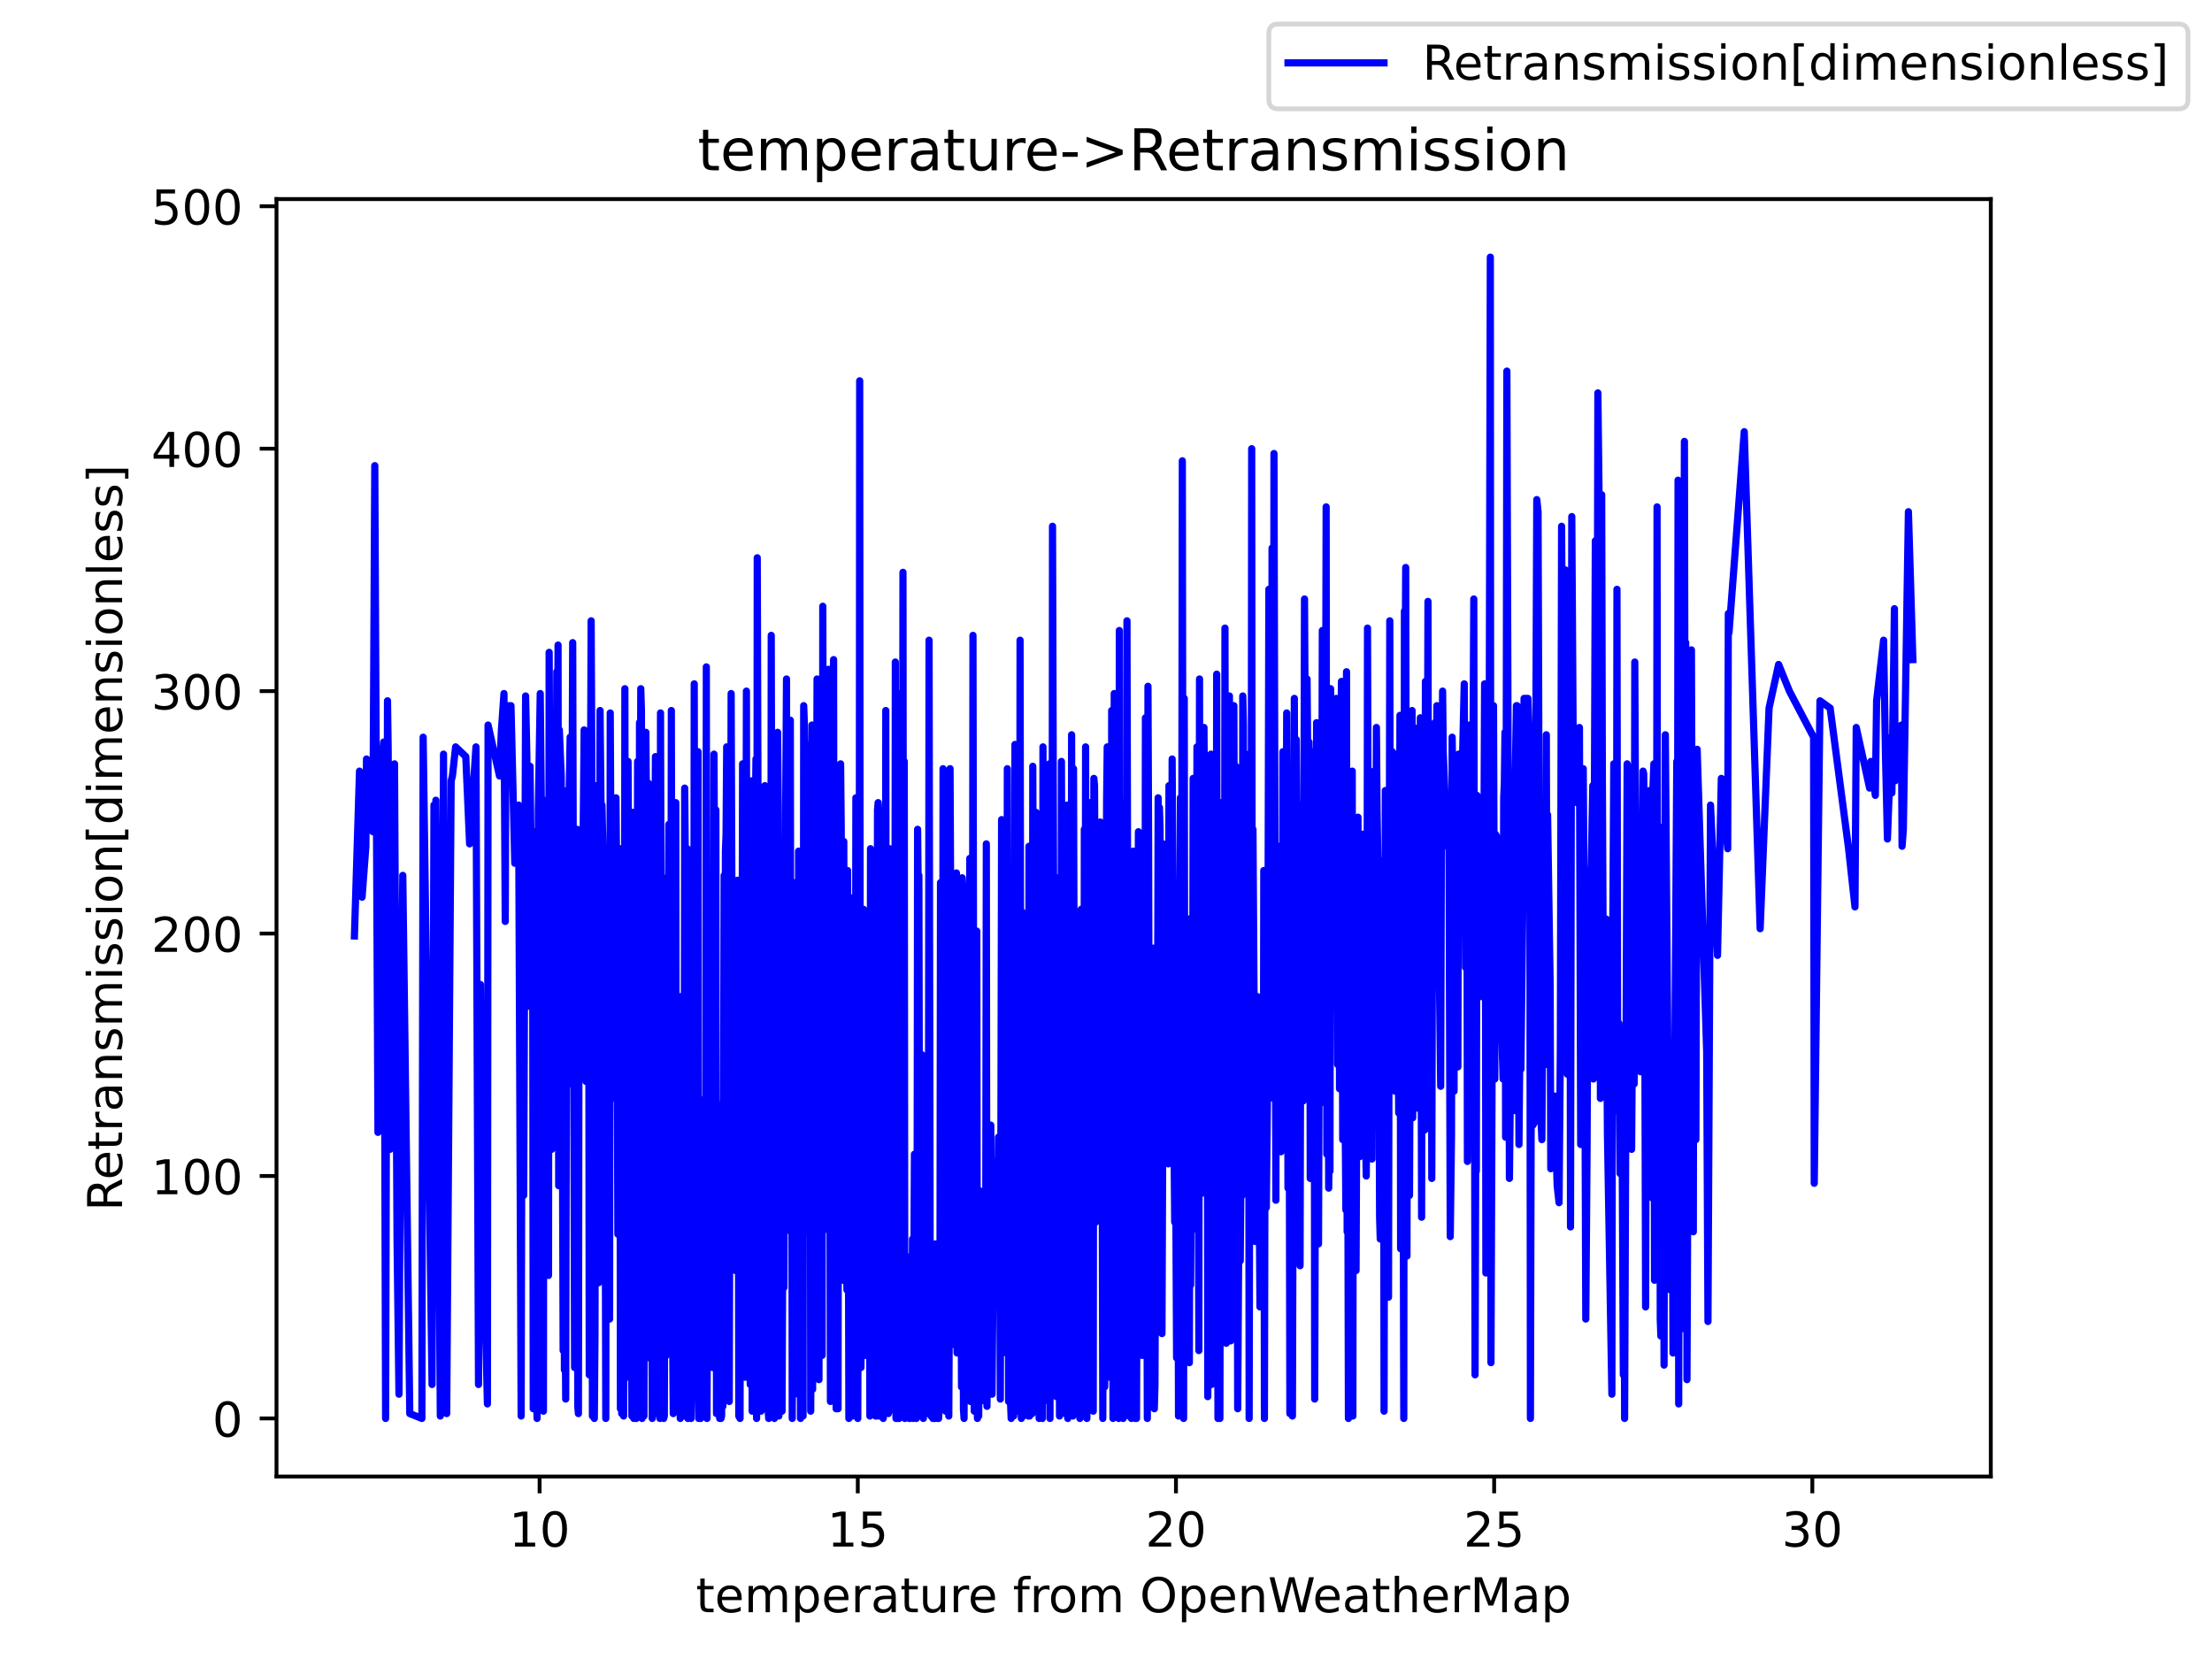 <?xml version="1.0" encoding="utf-8" standalone="no"?>
<!DOCTYPE svg PUBLIC "-//W3C//DTD SVG 1.1//EN"
  "http://www.w3.org/Graphics/SVG/1.1/DTD/svg11.dtd">
<!-- Created with matplotlib (https://matplotlib.org/) -->
<svg height="345.6pt" version="1.1" viewBox="0 0 460.8 345.6" width="460.8pt" xmlns="http://www.w3.org/2000/svg" xmlns:xlink="http://www.w3.org/1999/xlink">
 <defs>
  <style type="text/css">*{stroke-linecap:butt;stroke-linejoin:round;}</style>
 </defs>
 <g id="figure_1">
  <g id="patch_1">
   <path d="M 0 345.6 
L 460.8 345.6 
L 460.8 0 
L 0 0 
z
" style="fill:#ffffff;"/>
  </g>
  <g id="axes_1">
   <g id="patch_2">
    <path d="M 57.6 307.584 
L 414.72 307.584 
L 414.72 41.472 
L 57.6 41.472 
z
" style="fill:#ffffff;"/>
   </g>
   <g id="matplotlib.axis_1">
    <g id="xtick_1">
     <g id="line2d_1">
      <defs>
       <path d="M 0 0 
L 0 3.5 
" id="ma8682b5002" style="stroke:#000000;stroke-width:0.8;"/>
      </defs>
      <g>
       <use style="stroke:#000000;stroke-width:0.8;" x="112.409" xlink:href="#ma8682b5002" y="307.584"/>
      </g>
     </g>
     <g id="text_1">
      <!-- 10 -->
      <g transform="translate(106.047 322.182)scale(0.1 -0.1)">
       <defs>
        <path d="M 12.406 8.297 
L 28.516 8.297 
L 28.516 63.922 
L 10.984 60.406 
L 10.984 69.391 
L 28.422 72.906 
L 38.281 72.906 
L 38.281 8.297 
L 54.391 8.297 
L 54.391 0 
L 12.406 0 
z
" id="DejaVuSans-49"/>
        <path d="M 31.781 66.406 
Q 24.172 66.406 20.328 58.906 
Q 16.5 51.422 16.5 36.375 
Q 16.5 21.391 20.328 13.891 
Q 24.172 6.391 31.781 6.391 
Q 39.453 6.391 43.281 13.891 
Q 47.125 21.391 47.125 36.375 
Q 47.125 51.422 43.281 58.906 
Q 39.453 66.406 31.781 66.406 
z
M 31.781 74.219 
Q 44.047 74.219 50.516 64.516 
Q 56.984 54.828 56.984 36.375 
Q 56.984 17.969 50.516 8.266 
Q 44.047 -1.422 31.781 -1.422 
Q 19.531 -1.422 13.062 8.266 
Q 6.594 17.969 6.594 36.375 
Q 6.594 54.828 13.062 64.516 
Q 19.531 74.219 31.781 74.219 
z
" id="DejaVuSans-48"/>
       </defs>
       <use xlink:href="#DejaVuSans-49"/>
       <use x="63.623" xlink:href="#DejaVuSans-48"/>
      </g>
     </g>
    </g>
    <g id="xtick_2">
     <g id="line2d_2">
      <g>
       <use style="stroke:#000000;stroke-width:0.8;" x="178.693" xlink:href="#ma8682b5002" y="307.584"/>
      </g>
     </g>
     <g id="text_2">
      <!-- 15 -->
      <g transform="translate(172.33 322.182)scale(0.1 -0.1)">
       <defs>
        <path d="M 10.797 72.906 
L 49.516 72.906 
L 49.516 64.594 
L 19.828 64.594 
L 19.828 46.734 
Q 21.969 47.469 24.109 47.828 
Q 26.266 48.188 28.422 48.188 
Q 40.625 48.188 47.75 41.5 
Q 54.891 34.812 54.891 23.391 
Q 54.891 11.625 47.562 5.094 
Q 40.234 -1.422 26.906 -1.422 
Q 22.312 -1.422 17.547 -0.641 
Q 12.797 0.141 7.719 1.703 
L 7.719 11.625 
Q 12.109 9.234 16.797 8.062 
Q 21.484 6.891 26.703 6.891 
Q 35.156 6.891 40.078 11.328 
Q 45.016 15.766 45.016 23.391 
Q 45.016 31 40.078 35.438 
Q 35.156 39.891 26.703 39.891 
Q 22.75 39.891 18.812 39.016 
Q 14.891 38.141 10.797 36.281 
z
" id="DejaVuSans-53"/>
       </defs>
       <use xlink:href="#DejaVuSans-49"/>
       <use x="63.623" xlink:href="#DejaVuSans-53"/>
      </g>
     </g>
    </g>
    <g id="xtick_3">
     <g id="line2d_3">
      <g>
       <use style="stroke:#000000;stroke-width:0.8;" x="244.976" xlink:href="#ma8682b5002" y="307.584"/>
      </g>
     </g>
     <g id="text_3">
      <!-- 20 -->
      <g transform="translate(238.613 322.182)scale(0.1 -0.1)">
       <defs>
        <path d="M 19.188 8.297 
L 53.609 8.297 
L 53.609 0 
L 7.328 0 
L 7.328 8.297 
Q 12.938 14.109 22.625 23.891 
Q 32.328 33.688 34.812 36.531 
Q 39.547 41.844 41.422 45.531 
Q 43.312 49.219 43.312 52.781 
Q 43.312 58.594 39.234 62.25 
Q 35.156 65.922 28.609 65.922 
Q 23.969 65.922 18.812 64.312 
Q 13.672 62.703 7.812 59.422 
L 7.812 69.391 
Q 13.766 71.781 18.938 73 
Q 24.125 74.219 28.422 74.219 
Q 39.75 74.219 46.484 68.547 
Q 53.219 62.891 53.219 53.422 
Q 53.219 48.922 51.531 44.891 
Q 49.859 40.875 45.406 35.406 
Q 44.188 33.984 37.641 27.219 
Q 31.109 20.453 19.188 8.297 
z
" id="DejaVuSans-50"/>
       </defs>
       <use xlink:href="#DejaVuSans-50"/>
       <use x="63.623" xlink:href="#DejaVuSans-48"/>
      </g>
     </g>
    </g>
    <g id="xtick_4">
     <g id="line2d_4">
      <g>
       <use style="stroke:#000000;stroke-width:0.8;" x="311.259" xlink:href="#ma8682b5002" y="307.584"/>
      </g>
     </g>
     <g id="text_4">
      <!-- 25 -->
      <g transform="translate(304.896 322.182)scale(0.1 -0.1)">
       <use xlink:href="#DejaVuSans-50"/>
       <use x="63.623" xlink:href="#DejaVuSans-53"/>
      </g>
     </g>
    </g>
    <g id="xtick_5">
     <g id="line2d_5">
      <g>
       <use style="stroke:#000000;stroke-width:0.8;" x="377.542" xlink:href="#ma8682b5002" y="307.584"/>
      </g>
     </g>
     <g id="text_5">
      <!-- 30 -->
      <g transform="translate(371.179 322.182)scale(0.1 -0.1)">
       <defs>
        <path d="M 40.578 39.312 
Q 47.656 37.797 51.625 33 
Q 55.609 28.219 55.609 21.188 
Q 55.609 10.406 48.188 4.484 
Q 40.766 -1.422 27.094 -1.422 
Q 22.516 -1.422 17.656 -0.516 
Q 12.797 0.391 7.625 2.203 
L 7.625 11.719 
Q 11.719 9.328 16.594 8.109 
Q 21.484 6.891 26.812 6.891 
Q 36.078 6.891 40.938 10.547 
Q 45.797 14.203 45.797 21.188 
Q 45.797 27.641 41.281 31.266 
Q 36.766 34.906 28.719 34.906 
L 20.219 34.906 
L 20.219 43.016 
L 29.109 43.016 
Q 36.375 43.016 40.234 45.922 
Q 44.094 48.828 44.094 54.297 
Q 44.094 59.906 40.109 62.906 
Q 36.141 65.922 28.719 65.922 
Q 24.656 65.922 20.016 65.031 
Q 15.375 64.156 9.812 62.312 
L 9.812 71.094 
Q 15.438 72.656 20.344 73.438 
Q 25.25 74.219 29.594 74.219 
Q 40.828 74.219 47.359 69.109 
Q 53.906 64.016 53.906 55.328 
Q 53.906 49.266 50.438 45.094 
Q 46.969 40.922 40.578 39.312 
z
" id="DejaVuSans-51"/>
       </defs>
       <use xlink:href="#DejaVuSans-51"/>
       <use x="63.623" xlink:href="#DejaVuSans-48"/>
      </g>
     </g>
    </g>
    <g id="text_6">
     <!-- temperature from OpenWeatherMap -->
     <g transform="translate(144.964 335.861)scale(0.1 -0.1)">
      <defs>
       <path d="M 18.312 70.219 
L 18.312 54.688 
L 36.812 54.688 
L 36.812 47.703 
L 18.312 47.703 
L 18.312 18.016 
Q 18.312 11.328 20.141 9.422 
Q 21.969 7.516 27.594 7.516 
L 36.812 7.516 
L 36.812 0 
L 27.594 0 
Q 17.188 0 13.234 3.875 
Q 9.281 7.766 9.281 18.016 
L 9.281 47.703 
L 2.688 47.703 
L 2.688 54.688 
L 9.281 54.688 
L 9.281 70.219 
z
" id="DejaVuSans-116"/>
       <path d="M 56.203 29.594 
L 56.203 25.203 
L 14.891 25.203 
Q 15.484 15.922 20.484 11.062 
Q 25.484 6.203 34.422 6.203 
Q 39.594 6.203 44.453 7.469 
Q 49.312 8.734 54.109 11.281 
L 54.109 2.781 
Q 49.266 0.734 44.188 -0.344 
Q 39.109 -1.422 33.891 -1.422 
Q 20.797 -1.422 13.156 6.188 
Q 5.516 13.812 5.516 26.812 
Q 5.516 40.234 12.766 48.109 
Q 20.016 56 32.328 56 
Q 43.359 56 49.781 48.891 
Q 56.203 41.797 56.203 29.594 
z
M 47.219 32.234 
Q 47.125 39.594 43.094 43.984 
Q 39.062 48.391 32.422 48.391 
Q 24.906 48.391 20.391 44.141 
Q 15.875 39.891 15.188 32.172 
z
" id="DejaVuSans-101"/>
       <path d="M 52 44.188 
Q 55.375 50.25 60.062 53.125 
Q 64.75 56 71.094 56 
Q 79.641 56 84.281 50.016 
Q 88.922 44.047 88.922 33.016 
L 88.922 0 
L 79.891 0 
L 79.891 32.719 
Q 79.891 40.578 77.094 44.375 
Q 74.312 48.188 68.609 48.188 
Q 61.625 48.188 57.562 43.547 
Q 53.516 38.922 53.516 30.906 
L 53.516 0 
L 44.484 0 
L 44.484 32.719 
Q 44.484 40.625 41.703 44.406 
Q 38.922 48.188 33.109 48.188 
Q 26.219 48.188 22.156 43.531 
Q 18.109 38.875 18.109 30.906 
L 18.109 0 
L 9.078 0 
L 9.078 54.688 
L 18.109 54.688 
L 18.109 46.188 
Q 21.188 51.219 25.484 53.609 
Q 29.781 56 35.688 56 
Q 41.656 56 45.828 52.969 
Q 50 49.953 52 44.188 
z
" id="DejaVuSans-109"/>
       <path d="M 18.109 8.203 
L 18.109 -20.797 
L 9.078 -20.797 
L 9.078 54.688 
L 18.109 54.688 
L 18.109 46.391 
Q 20.953 51.266 25.266 53.625 
Q 29.594 56 35.594 56 
Q 45.562 56 51.781 48.094 
Q 58.016 40.188 58.016 27.297 
Q 58.016 14.406 51.781 6.484 
Q 45.562 -1.422 35.594 -1.422 
Q 29.594 -1.422 25.266 0.953 
Q 20.953 3.328 18.109 8.203 
z
M 48.688 27.297 
Q 48.688 37.203 44.609 42.844 
Q 40.531 48.484 33.406 48.484 
Q 26.266 48.484 22.188 42.844 
Q 18.109 37.203 18.109 27.297 
Q 18.109 17.391 22.188 11.75 
Q 26.266 6.109 33.406 6.109 
Q 40.531 6.109 44.609 11.75 
Q 48.688 17.391 48.688 27.297 
z
" id="DejaVuSans-112"/>
       <path d="M 41.109 46.297 
Q 39.594 47.172 37.812 47.578 
Q 36.031 48 33.891 48 
Q 26.266 48 22.188 43.047 
Q 18.109 38.094 18.109 28.812 
L 18.109 0 
L 9.078 0 
L 9.078 54.688 
L 18.109 54.688 
L 18.109 46.188 
Q 20.953 51.172 25.484 53.578 
Q 30.031 56 36.531 56 
Q 37.453 56 38.578 55.875 
Q 39.703 55.766 41.062 55.516 
z
" id="DejaVuSans-114"/>
       <path d="M 34.281 27.484 
Q 23.391 27.484 19.188 25 
Q 14.984 22.516 14.984 16.5 
Q 14.984 11.719 18.141 8.906 
Q 21.297 6.109 26.703 6.109 
Q 34.188 6.109 38.703 11.406 
Q 43.219 16.703 43.219 25.484 
L 43.219 27.484 
z
M 52.203 31.203 
L 52.203 0 
L 43.219 0 
L 43.219 8.297 
Q 40.141 3.328 35.547 0.953 
Q 30.953 -1.422 24.312 -1.422 
Q 15.922 -1.422 10.953 3.297 
Q 6 8.016 6 15.922 
Q 6 25.141 12.172 29.828 
Q 18.359 34.516 30.609 34.516 
L 43.219 34.516 
L 43.219 35.406 
Q 43.219 41.609 39.141 45 
Q 35.062 48.391 27.688 48.391 
Q 23 48.391 18.547 47.266 
Q 14.109 46.141 10.016 43.891 
L 10.016 52.203 
Q 14.938 54.109 19.578 55.047 
Q 24.219 56 28.609 56 
Q 40.484 56 46.344 49.844 
Q 52.203 43.703 52.203 31.203 
z
" id="DejaVuSans-97"/>
       <path d="M 8.5 21.578 
L 8.5 54.688 
L 17.484 54.688 
L 17.484 21.922 
Q 17.484 14.156 20.5 10.266 
Q 23.531 6.391 29.594 6.391 
Q 36.859 6.391 41.078 11.031 
Q 45.312 15.672 45.312 23.688 
L 45.312 54.688 
L 54.297 54.688 
L 54.297 0 
L 45.312 0 
L 45.312 8.406 
Q 42.047 3.422 37.719 1 
Q 33.406 -1.422 27.688 -1.422 
Q 18.266 -1.422 13.375 4.438 
Q 8.5 10.297 8.5 21.578 
z
M 31.109 56 
z
" id="DejaVuSans-117"/>
       <path id="DejaVuSans-32"/>
       <path d="M 37.109 75.984 
L 37.109 68.5 
L 28.516 68.5 
Q 23.688 68.5 21.797 66.547 
Q 19.922 64.594 19.922 59.516 
L 19.922 54.688 
L 34.719 54.688 
L 34.719 47.703 
L 19.922 47.703 
L 19.922 0 
L 10.891 0 
L 10.891 47.703 
L 2.297 47.703 
L 2.297 54.688 
L 10.891 54.688 
L 10.891 58.5 
Q 10.891 67.625 15.141 71.797 
Q 19.391 75.984 28.609 75.984 
z
" id="DejaVuSans-102"/>
       <path d="M 30.609 48.391 
Q 23.391 48.391 19.188 42.75 
Q 14.984 37.109 14.984 27.297 
Q 14.984 17.484 19.156 11.844 
Q 23.344 6.203 30.609 6.203 
Q 37.797 6.203 41.984 11.859 
Q 46.188 17.531 46.188 27.297 
Q 46.188 37.016 41.984 42.703 
Q 37.797 48.391 30.609 48.391 
z
M 30.609 56 
Q 42.328 56 49.016 48.375 
Q 55.719 40.766 55.719 27.297 
Q 55.719 13.875 49.016 6.219 
Q 42.328 -1.422 30.609 -1.422 
Q 18.844 -1.422 12.172 6.219 
Q 5.516 13.875 5.516 27.297 
Q 5.516 40.766 12.172 48.375 
Q 18.844 56 30.609 56 
z
" id="DejaVuSans-111"/>
       <path d="M 39.406 66.219 
Q 28.656 66.219 22.328 58.203 
Q 16.016 50.203 16.016 36.375 
Q 16.016 22.609 22.328 14.594 
Q 28.656 6.594 39.406 6.594 
Q 50.141 6.594 56.422 14.594 
Q 62.703 22.609 62.703 36.375 
Q 62.703 50.203 56.422 58.203 
Q 50.141 66.219 39.406 66.219 
z
M 39.406 74.219 
Q 54.734 74.219 63.906 63.938 
Q 73.094 53.656 73.094 36.375 
Q 73.094 19.141 63.906 8.859 
Q 54.734 -1.422 39.406 -1.422 
Q 24.031 -1.422 14.812 8.828 
Q 5.609 19.094 5.609 36.375 
Q 5.609 53.656 14.812 63.938 
Q 24.031 74.219 39.406 74.219 
z
" id="DejaVuSans-79"/>
       <path d="M 54.891 33.016 
L 54.891 0 
L 45.906 0 
L 45.906 32.719 
Q 45.906 40.484 42.875 44.328 
Q 39.844 48.188 33.797 48.188 
Q 26.516 48.188 22.312 43.547 
Q 18.109 38.922 18.109 30.906 
L 18.109 0 
L 9.078 0 
L 9.078 54.688 
L 18.109 54.688 
L 18.109 46.188 
Q 21.344 51.125 25.703 53.562 
Q 30.078 56 35.797 56 
Q 45.219 56 50.047 50.172 
Q 54.891 44.344 54.891 33.016 
z
" id="DejaVuSans-110"/>
       <path d="M 3.328 72.906 
L 13.281 72.906 
L 28.609 11.281 
L 43.891 72.906 
L 54.984 72.906 
L 70.312 11.281 
L 85.594 72.906 
L 95.609 72.906 
L 77.297 0 
L 64.891 0 
L 49.516 63.281 
L 33.984 0 
L 21.578 0 
z
" id="DejaVuSans-87"/>
       <path d="M 54.891 33.016 
L 54.891 0 
L 45.906 0 
L 45.906 32.719 
Q 45.906 40.484 42.875 44.328 
Q 39.844 48.188 33.797 48.188 
Q 26.516 48.188 22.312 43.547 
Q 18.109 38.922 18.109 30.906 
L 18.109 0 
L 9.078 0 
L 9.078 75.984 
L 18.109 75.984 
L 18.109 46.188 
Q 21.344 51.125 25.703 53.562 
Q 30.078 56 35.797 56 
Q 45.219 56 50.047 50.172 
Q 54.891 44.344 54.891 33.016 
z
" id="DejaVuSans-104"/>
       <path d="M 9.812 72.906 
L 24.516 72.906 
L 43.109 23.297 
L 61.812 72.906 
L 76.516 72.906 
L 76.516 0 
L 66.891 0 
L 66.891 64.016 
L 48.094 14.016 
L 38.188 14.016 
L 19.391 64.016 
L 19.391 0 
L 9.812 0 
z
" id="DejaVuSans-77"/>
      </defs>
      <use xlink:href="#DejaVuSans-116"/>
      <use x="39.209" xlink:href="#DejaVuSans-101"/>
      <use x="100.732" xlink:href="#DejaVuSans-109"/>
      <use x="198.145" xlink:href="#DejaVuSans-112"/>
      <use x="261.621" xlink:href="#DejaVuSans-101"/>
      <use x="323.145" xlink:href="#DejaVuSans-114"/>
      <use x="364.258" xlink:href="#DejaVuSans-97"/>
      <use x="425.537" xlink:href="#DejaVuSans-116"/>
      <use x="464.746" xlink:href="#DejaVuSans-117"/>
      <use x="528.125" xlink:href="#DejaVuSans-114"/>
      <use x="566.988" xlink:href="#DejaVuSans-101"/>
      <use x="628.512" xlink:href="#DejaVuSans-32"/>
      <use x="660.299" xlink:href="#DejaVuSans-102"/>
      <use x="695.504" xlink:href="#DejaVuSans-114"/>
      <use x="734.367" xlink:href="#DejaVuSans-111"/>
      <use x="795.549" xlink:href="#DejaVuSans-109"/>
      <use x="892.961" xlink:href="#DejaVuSans-32"/>
      <use x="924.748" xlink:href="#DejaVuSans-79"/>
      <use x="1003.459" xlink:href="#DejaVuSans-112"/>
      <use x="1066.936" xlink:href="#DejaVuSans-101"/>
      <use x="1128.459" xlink:href="#DejaVuSans-110"/>
      <use x="1191.838" xlink:href="#DejaVuSans-87"/>
      <use x="1284.84" xlink:href="#DejaVuSans-101"/>
      <use x="1346.363" xlink:href="#DejaVuSans-97"/>
      <use x="1407.643" xlink:href="#DejaVuSans-116"/>
      <use x="1446.852" xlink:href="#DejaVuSans-104"/>
      <use x="1510.23" xlink:href="#DejaVuSans-101"/>
      <use x="1571.754" xlink:href="#DejaVuSans-114"/>
      <use x="1612.867" xlink:href="#DejaVuSans-77"/>
      <use x="1699.146" xlink:href="#DejaVuSans-97"/>
      <use x="1760.426" xlink:href="#DejaVuSans-112"/>
     </g>
    </g>
   </g>
   <g id="matplotlib.axis_2">
    <g id="ytick_1">
     <g id="line2d_6">
      <defs>
       <path d="M 0 0 
L -3.5 0 
" id="ma2c7e9369a" style="stroke:#000000;stroke-width:0.8;"/>
      </defs>
      <g>
       <use style="stroke:#000000;stroke-width:0.8;" x="57.6" xlink:href="#ma2c7e9369a" y="295.488"/>
      </g>
     </g>
     <g id="text_7">
      <!-- 0 -->
      <g transform="translate(44.237 299.287)scale(0.1 -0.1)">
       <use xlink:href="#DejaVuSans-48"/>
      </g>
     </g>
    </g>
    <g id="ytick_2">
     <g id="line2d_7">
      <g>
       <use style="stroke:#000000;stroke-width:0.8;" x="57.6" xlink:href="#ma2c7e9369a" y="244.983"/>
      </g>
     </g>
     <g id="text_8">
      <!-- 100 -->
      <g transform="translate(31.512 248.782)scale(0.1 -0.1)">
       <use xlink:href="#DejaVuSans-49"/>
       <use x="63.623" xlink:href="#DejaVuSans-48"/>
       <use x="127.246" xlink:href="#DejaVuSans-48"/>
      </g>
     </g>
    </g>
    <g id="ytick_3">
     <g id="line2d_8">
      <g>
       <use style="stroke:#000000;stroke-width:0.8;" x="57.6" xlink:href="#ma2c7e9369a" y="194.478"/>
      </g>
     </g>
     <g id="text_9">
      <!-- 200 -->
      <g transform="translate(31.512 198.277)scale(0.1 -0.1)">
       <use xlink:href="#DejaVuSans-50"/>
       <use x="63.623" xlink:href="#DejaVuSans-48"/>
       <use x="127.246" xlink:href="#DejaVuSans-48"/>
      </g>
     </g>
    </g>
    <g id="ytick_4">
     <g id="line2d_9">
      <g>
       <use style="stroke:#000000;stroke-width:0.8;" x="57.6" xlink:href="#ma2c7e9369a" y="143.972"/>
      </g>
     </g>
     <g id="text_10">
      <!-- 300 -->
      <g transform="translate(31.512 147.772)scale(0.1 -0.1)">
       <use xlink:href="#DejaVuSans-51"/>
       <use x="63.623" xlink:href="#DejaVuSans-48"/>
       <use x="127.246" xlink:href="#DejaVuSans-48"/>
      </g>
     </g>
    </g>
    <g id="ytick_5">
     <g id="line2d_10">
      <g>
       <use style="stroke:#000000;stroke-width:0.8;" x="57.6" xlink:href="#ma2c7e9369a" y="93.467"/>
      </g>
     </g>
     <g id="text_11">
      <!-- 400 -->
      <g transform="translate(31.512 97.266)scale(0.1 -0.1)">
       <defs>
        <path d="M 37.797 64.312 
L 12.891 25.391 
L 37.797 25.391 
z
M 35.203 72.906 
L 47.609 72.906 
L 47.609 25.391 
L 58.016 25.391 
L 58.016 17.188 
L 47.609 17.188 
L 47.609 0 
L 37.797 0 
L 37.797 17.188 
L 4.891 17.188 
L 4.891 26.703 
z
" id="DejaVuSans-52"/>
       </defs>
       <use xlink:href="#DejaVuSans-52"/>
       <use x="63.623" xlink:href="#DejaVuSans-48"/>
       <use x="127.246" xlink:href="#DejaVuSans-48"/>
      </g>
     </g>
    </g>
    <g id="ytick_6">
     <g id="line2d_11">
      <g>
       <use style="stroke:#000000;stroke-width:0.8;" x="57.6" xlink:href="#ma2c7e9369a" y="42.962"/>
      </g>
     </g>
     <g id="text_12">
      <!-- 500 -->
      <g transform="translate(31.512 46.761)scale(0.1 -0.1)">
       <use xlink:href="#DejaVuSans-53"/>
       <use x="63.623" xlink:href="#DejaVuSans-48"/>
       <use x="127.246" xlink:href="#DejaVuSans-48"/>
      </g>
     </g>
    </g>
    <g id="text_13">
     <!-- Retransmission[dimensionless] -->
     <g transform="translate(25.433 252.27)rotate(-90)scale(0.1 -0.1)">
      <defs>
       <path d="M 44.391 34.188 
Q 47.562 33.109 50.562 29.594 
Q 53.562 26.078 56.594 19.922 
L 66.609 0 
L 56 0 
L 46.688 18.703 
Q 43.062 26.031 39.672 28.422 
Q 36.281 30.812 30.422 30.812 
L 19.672 30.812 
L 19.672 0 
L 9.812 0 
L 9.812 72.906 
L 32.078 72.906 
Q 44.578 72.906 50.734 67.672 
Q 56.891 62.453 56.891 51.906 
Q 56.891 45.016 53.688 40.469 
Q 50.484 35.938 44.391 34.188 
z
M 19.672 64.797 
L 19.672 38.922 
L 32.078 38.922 
Q 39.203 38.922 42.844 42.219 
Q 46.484 45.516 46.484 51.906 
Q 46.484 58.297 42.844 61.547 
Q 39.203 64.797 32.078 64.797 
z
" id="DejaVuSans-82"/>
       <path d="M 44.281 53.078 
L 44.281 44.578 
Q 40.484 46.531 36.375 47.5 
Q 32.281 48.484 27.875 48.484 
Q 21.188 48.484 17.844 46.438 
Q 14.5 44.391 14.5 40.281 
Q 14.5 37.156 16.891 35.375 
Q 19.281 33.594 26.516 31.984 
L 29.594 31.297 
Q 39.156 29.25 43.188 25.516 
Q 47.219 21.781 47.219 15.094 
Q 47.219 7.469 41.188 3.016 
Q 35.156 -1.422 24.609 -1.422 
Q 20.219 -1.422 15.453 -0.562 
Q 10.688 0.297 5.422 2 
L 5.422 11.281 
Q 10.406 8.688 15.234 7.391 
Q 20.062 6.109 24.812 6.109 
Q 31.156 6.109 34.562 8.281 
Q 37.984 10.453 37.984 14.406 
Q 37.984 18.062 35.516 20.016 
Q 33.062 21.969 24.703 23.781 
L 21.578 24.516 
Q 13.234 26.266 9.516 29.906 
Q 5.812 33.547 5.812 39.891 
Q 5.812 47.609 11.281 51.797 
Q 16.75 56 26.812 56 
Q 31.781 56 36.172 55.266 
Q 40.578 54.547 44.281 53.078 
z
" id="DejaVuSans-115"/>
       <path d="M 9.422 54.688 
L 18.406 54.688 
L 18.406 0 
L 9.422 0 
z
M 9.422 75.984 
L 18.406 75.984 
L 18.406 64.594 
L 9.422 64.594 
z
" id="DejaVuSans-105"/>
       <path d="M 8.594 75.984 
L 29.297 75.984 
L 29.297 69 
L 17.578 69 
L 17.578 -6.203 
L 29.297 -6.203 
L 29.297 -13.188 
L 8.594 -13.188 
z
" id="DejaVuSans-91"/>
       <path d="M 45.406 46.391 
L 45.406 75.984 
L 54.391 75.984 
L 54.391 0 
L 45.406 0 
L 45.406 8.203 
Q 42.578 3.328 38.25 0.953 
Q 33.938 -1.422 27.875 -1.422 
Q 17.969 -1.422 11.734 6.484 
Q 5.516 14.406 5.516 27.297 
Q 5.516 40.188 11.734 48.094 
Q 17.969 56 27.875 56 
Q 33.938 56 38.25 53.625 
Q 42.578 51.266 45.406 46.391 
z
M 14.797 27.297 
Q 14.797 17.391 18.875 11.75 
Q 22.953 6.109 30.078 6.109 
Q 37.203 6.109 41.297 11.75 
Q 45.406 17.391 45.406 27.297 
Q 45.406 37.203 41.297 42.844 
Q 37.203 48.484 30.078 48.484 
Q 22.953 48.484 18.875 42.844 
Q 14.797 37.203 14.797 27.297 
z
" id="DejaVuSans-100"/>
       <path d="M 9.422 75.984 
L 18.406 75.984 
L 18.406 0 
L 9.422 0 
z
" id="DejaVuSans-108"/>
       <path d="M 30.422 75.984 
L 30.422 -13.188 
L 9.719 -13.188 
L 9.719 -6.203 
L 21.391 -6.203 
L 21.391 69 
L 9.719 69 
L 9.719 75.984 
z
" id="DejaVuSans-93"/>
      </defs>
      <use xlink:href="#DejaVuSans-82"/>
      <use x="64.982" xlink:href="#DejaVuSans-101"/>
      <use x="126.506" xlink:href="#DejaVuSans-116"/>
      <use x="165.715" xlink:href="#DejaVuSans-114"/>
      <use x="206.828" xlink:href="#DejaVuSans-97"/>
      <use x="268.107" xlink:href="#DejaVuSans-110"/>
      <use x="331.486" xlink:href="#DejaVuSans-115"/>
      <use x="383.586" xlink:href="#DejaVuSans-109"/>
      <use x="480.998" xlink:href="#DejaVuSans-105"/>
      <use x="508.781" xlink:href="#DejaVuSans-115"/>
      <use x="560.881" xlink:href="#DejaVuSans-115"/>
      <use x="612.98" xlink:href="#DejaVuSans-105"/>
      <use x="640.764" xlink:href="#DejaVuSans-111"/>
      <use x="701.945" xlink:href="#DejaVuSans-110"/>
      <use x="765.324" xlink:href="#DejaVuSans-91"/>
      <use x="804.338" xlink:href="#DejaVuSans-100"/>
      <use x="867.814" xlink:href="#DejaVuSans-105"/>
      <use x="895.598" xlink:href="#DejaVuSans-109"/>
      <use x="993.01" xlink:href="#DejaVuSans-101"/>
      <use x="1054.533" xlink:href="#DejaVuSans-110"/>
      <use x="1117.912" xlink:href="#DejaVuSans-115"/>
      <use x="1170.012" xlink:href="#DejaVuSans-105"/>
      <use x="1197.795" xlink:href="#DejaVuSans-111"/>
      <use x="1258.977" xlink:href="#DejaVuSans-110"/>
      <use x="1322.355" xlink:href="#DejaVuSans-108"/>
      <use x="1350.139" xlink:href="#DejaVuSans-101"/>
      <use x="1411.662" xlink:href="#DejaVuSans-115"/>
      <use x="1463.762" xlink:href="#DejaVuSans-115"/>
      <use x="1515.861" xlink:href="#DejaVuSans-93"/>
     </g>
    </g>
   </g>
   <g id="line2d_12">
    <path clip-path="url(#p8456f90010)" d="M 73.833 194.983 
L 74.893 160.639 
L 75.424 186.902 
L 76.219 176.296 
L 76.351 158.114 
L 77.677 173.265 
L 78.075 97.002 
L 78.738 235.892 
L 79.135 165.185 
L 79.931 154.578 
L 80.328 295.488 
L 80.726 145.993 
L 80.859 156.094 
L 81.256 239.427 
L 81.787 159.629 
L 82.184 159.124 
L 82.715 258.619 
L 83.112 290.437 
L 83.377 240.942 
L 83.908 182.356 
L 85.366 294.478 
L 87.885 295.488 
L 88.15 153.568 
L 90.006 288.417 
L 90.403 167.71 
L 90.669 237.912 
L 90.801 166.7 
L 91.729 294.983 
L 91.994 279.326 
L 92.392 157.104 
L 92.657 289.427 
L 93.055 294.478 
L 93.983 162.659 
L 94.248 161.649 
L 94.911 155.589 
L 97.032 157.609 
L 97.827 175.791 
L 99.153 155.589 
L 99.683 288.417 
L 100.081 205.084 
L 100.611 253.569 
L 101.539 292.458 
L 101.672 151.043 
L 104.058 161.649 
L 104.456 152.053 
L 104.986 144.477 
L 105.251 191.952 
L 105.383 155.083 
L 105.781 157.609 
L 106.046 147.003 
L 106.179 150.033 
L 106.444 147.003 
L 107.239 179.831 
L 108.035 167.71 
L 108.565 294.983 
L 108.83 176.296 
L 109.095 249.023 
L 109.493 144.982 
L 109.758 157.609 
L 110.023 209.629 
L 110.421 159.629 
L 110.686 182.861 
L 110.819 185.387 
L 110.951 181.346 
L 111.084 293.468 
L 111.349 189.427 
L 111.482 173.265 
L 111.747 287.407 
L 111.879 295.488 
L 112.144 168.72 
L 112.542 144.477 
L 112.807 171.245 
L 113.072 211.649 
L 113.205 293.973 
L 113.337 166.7 
L 113.47 226.801 
L 113.603 191.952 
L 113.868 197.508 
L 114.133 197.508 
L 114.265 265.69 
L 114.398 135.892 
L 114.928 239.427 
L 115.061 152.053 
L 115.326 224.276 
L 115.724 218.72 
L 115.989 139.932 
L 116.121 163.669 
L 116.254 134.376 
L 116.386 247.003 
L 116.519 152.053 
L 116.917 161.649 
L 117.314 281.347 
L 117.447 172.255 
L 117.58 285.387 
L 117.712 270.74 
L 117.845 291.448 
L 118.11 164.679 
L 118.242 191.952 
L 118.375 175.791 
L 118.773 153.568 
L 118.905 225.791 
L 119.303 133.871 
L 119.568 235.892 
L 119.701 284.882 
L 119.966 258.114 
L 120.098 173.77 
L 120.231 172.76 
L 120.363 292.963 
L 120.496 294.478 
L 120.629 196.498 
L 121.159 207.609 
L 121.689 152.053 
L 121.822 153.063 
L 122.087 225.286 
L 122.352 155.589 
L 122.485 158.114 
L 122.617 170.235 
L 122.75 286.397 
L 123.015 163.164 
L 123.147 129.326 
L 123.28 156.599 
L 123.412 294.983 
L 123.545 180.841 
L 123.81 295.488 
L 123.943 278.316 
L 124.208 163.669 
L 124.606 213.164 
L 124.738 267.205 
L 125.003 148.013 
L 125.268 174.275 
L 125.401 167.71 
L 125.799 184.882 
L 126.064 241.952 
L 126.196 295.488 
L 126.329 190.437 
L 126.594 185.387 
L 126.859 211.144 
L 126.992 274.781 
L 127.124 148.518 
L 127.522 228.821 
L 127.655 177.811 
L 127.92 184.377 
L 128.185 184.882 
L 128.317 166.195 
L 128.45 180.841 
L 128.715 257.104 
L 129.113 176.801 
L 129.245 293.468 
L 129.378 180.336 
L 129.511 294.478 
L 129.776 185.892 
L 129.908 294.983 
L 130.041 265.185 
L 130.173 143.467 
L 130.306 251.548 
L 130.438 244.983 
L 130.571 286.902 
L 130.836 158.619 
L 130.969 185.387 
L 131.101 239.932 
L 131.366 247.003 
L 131.499 260.134 
L 131.632 294.983 
L 131.764 169.225 
L 132.029 295.488 
L 132.162 210.134 
L 132.294 272.256 
L 132.427 181.851 
L 132.56 295.488 
L 132.825 158.619 
L 132.957 161.144 
L 133.09 254.074 
L 133.222 150.538 
L 133.355 188.417 
L 133.488 143.467 
L 133.62 148.013 
L 133.753 295.488 
L 133.885 237.912 
L 134.15 294.983 
L 134.548 152.558 
L 134.681 169.225 
L 134.813 282.862 
L 135.078 163.164 
L 135.211 246.498 
L 135.476 240.942 
L 135.609 185.387 
L 135.874 295.488 
L 136.006 188.922 
L 136.139 189.427 
L 136.271 193.467 
L 136.404 182.356 
L 136.537 157.609 
L 136.802 294.478 
L 136.934 200.538 
L 137.067 247.508 
L 137.199 213.67 
L 137.464 295.488 
L 137.597 148.518 
L 137.862 248.518 
L 137.995 294.478 
L 138.127 182.861 
L 138.26 295.488 
L 138.392 294.983 
L 138.525 236.902 
L 138.658 252.054 
L 138.79 282.357 
L 139.055 187.407 
L 139.188 200.538 
L 139.32 171.75 
L 139.453 255.589 
L 139.586 218.72 
L 139.718 256.094 
L 139.851 148.013 
L 140.116 277.811 
L 140.248 294.478 
L 140.381 286.397 
L 140.646 291.448 
L 140.779 167.205 
L 140.911 292.963 
L 141.044 245.488 
L 141.309 293.468 
L 141.441 293.973 
L 141.574 229.326 
L 141.707 295.488 
L 141.839 207.609 
L 142.104 294.983 
L 142.237 235.892 
L 142.369 294.983 
L 142.502 258.114 
L 142.635 164.174 
L 142.767 179.326 
L 142.9 271.751 
L 143.032 255.084 
L 143.165 176.801 
L 143.297 295.488 
L 143.563 212.154 
L 143.695 266.7 
L 143.828 253.569 
L 143.96 295.488 
L 144.093 289.427 
L 144.358 229.831 
L 144.49 248.518 
L 144.623 142.457 
L 144.756 234.377 
L 144.888 215.185 
L 145.021 287.407 
L 145.153 244.983 
L 145.286 251.043 
L 145.418 156.599 
L 145.551 295.488 
L 145.684 264.68 
L 145.816 267.205 
L 145.949 295.488 
L 146.081 244.983 
L 146.346 270.74 
L 146.479 230.336 
L 146.612 245.488 
L 146.744 275.791 
L 146.877 228.821 
L 147.009 294.478 
L 147.142 138.922 
L 147.274 295.488 
L 147.407 265.185 
L 147.54 272.761 
L 147.937 254.579 
L 148.202 278.821 
L 148.335 272.761 
L 148.467 284.882 
L 148.733 157.104 
L 148.865 183.366 
L 148.998 178.316 
L 149.13 168.72 
L 149.263 294.478 
L 149.395 229.831 
L 149.528 294.478 
L 149.793 275.791 
L 149.926 295.488 
L 150.058 293.973 
L 150.191 295.488 
L 150.323 294.983 
L 150.456 263.67 
L 150.589 292.963 
L 150.854 182.356 
L 150.986 235.387 
L 151.119 177.306 
L 151.251 173.77 
L 151.384 155.589 
L 151.649 180.336 
L 151.782 179.831 
L 151.914 291.953 
L 152.312 144.477 
L 152.71 253.569 
L 152.975 232.862 
L 153.24 264.68 
L 153.372 239.932 
L 153.505 262.155 
L 153.638 183.366 
L 153.77 210.639 
L 153.903 294.983 
L 154.168 295.488 
L 154.3 219.225 
L 154.433 267.71 
L 154.698 159.124 
L 155.228 286.902 
L 155.493 143.972 
L 155.626 253.569 
L 155.759 183.871 
L 155.891 177.306 
L 156.289 288.417 
L 156.421 274.781 
L 156.554 162.659 
L 156.687 293.973 
L 156.819 268.72 
L 156.952 178.316 
L 157.084 260.134 
L 157.217 252.054 
L 157.349 169.73 
L 157.482 158.114 
L 157.615 295.488 
L 157.747 116.194 
L 158.145 243.973 
L 158.41 181.851 
L 158.543 293.973 
L 158.808 242.963 
L 158.94 266.7 
L 159.073 209.124 
L 159.205 257.104 
L 159.338 163.669 
L 159.603 276.801 
L 159.736 218.72 
L 159.868 292.963 
L 160.001 293.468 
L 160.133 295.488 
L 160.266 255.589 
L 160.398 292.458 
L 160.531 268.72 
L 160.664 132.356 
L 160.929 251.548 
L 161.061 153.568 
L 161.194 294.478 
L 161.326 295.488 
L 161.592 265.69 
L 161.989 152.558 
L 162.122 167.71 
L 162.254 294.983 
L 162.387 254.579 
L 162.519 285.892 
L 162.652 256.599 
L 162.785 293.973 
L 162.917 293.973 
L 163.182 230.336 
L 163.315 268.215 
L 163.58 182.861 
L 163.845 141.447 
L 163.978 250.033 
L 164.11 175.286 
L 164.243 228.316 
L 164.508 170.74 
L 164.641 150.033 
L 164.773 256.599 
L 164.906 192.457 
L 165.038 295.488 
L 165.436 183.871 
L 165.569 290.437 
L 165.701 208.619 
L 165.834 252.054 
L 165.966 205.084 
L 166.099 256.599 
L 166.231 261.65 
L 166.364 177.306 
L 166.762 295.488 
L 166.894 292.458 
L 167.027 183.366 
L 167.159 184.377 
L 167.292 294.983 
L 167.424 147.003 
L 167.557 150.538 
L 167.822 169.73 
L 167.955 155.083 
L 168.352 256.599 
L 168.618 157.609 
L 168.75 173.77 
L 168.883 293.973 
L 169.015 266.7 
L 169.148 151.043 
L 169.28 289.427 
L 169.413 154.578 
L 169.546 168.72 
L 169.678 247.003 
L 169.811 250.033 
L 169.943 172.76 
L 170.076 186.902 
L 170.208 141.447 
L 170.341 245.993 
L 170.473 183.871 
L 170.606 287.407 
L 170.739 172.255 
L 170.871 180.841 
L 171.136 277.306 
L 171.269 282.357 
L 171.401 126.296 
L 171.667 226.801 
L 171.799 153.568 
L 171.932 250.538 
L 172.064 256.094 
L 172.197 239.427 
L 172.329 244.983 
L 172.595 139.427 
L 172.727 232.356 
L 172.86 224.276 
L 172.992 291.953 
L 173.125 274.781 
L 173.257 241.447 
L 173.39 249.023 
L 173.522 147.003 
L 173.655 137.407 
L 173.788 260.639 
L 173.92 223.266 
L 174.185 293.468 
L 174.318 249.023 
L 174.583 293.468 
L 174.716 170.235 
L 174.981 253.064 
L 175.113 159.124 
L 175.246 172.76 
L 175.378 266.7 
L 175.644 210.134 
L 175.776 175.286 
L 175.909 242.963 
L 176.439 268.72 
L 176.572 181.346 
L 176.837 295.488 
L 176.969 186.902 
L 177.234 267.205 
L 177.367 254.579 
L 177.632 294.983 
L 177.765 294.478 
L 177.897 217.71 
L 178.03 228.821 
L 178.162 257.104 
L 178.295 166.195 
L 178.56 265.185 
L 178.693 295.488 
L 178.825 230.841 
L 178.958 262.66 
L 179.09 79.326 
L 179.223 259.124 
L 179.355 284.882 
L 179.488 234.377 
L 179.621 256.599 
L 179.753 238.417 
L 179.886 189.427 
L 180.018 246.498 
L 180.151 253.569 
L 180.283 282.357 
L 180.416 239.427 
L 180.548 253.064 
L 180.814 228.821 
L 181.079 241.952 
L 181.211 294.983 
L 181.344 176.801 
L 181.609 234.882 
L 181.742 288.922 
L 181.874 294.478 
L 182.007 230.841 
L 182.404 294.983 
L 182.537 255.589 
L 182.67 294.983 
L 182.802 168.72 
L 182.935 167.205 
L 183.067 169.225 
L 183.2 294.983 
L 183.332 293.973 
L 183.465 184.377 
L 183.598 292.963 
L 183.863 234.377 
L 183.995 295.488 
L 184.128 182.861 
L 184.393 292.458 
L 184.525 148.013 
L 184.658 253.064 
L 184.791 178.316 
L 185.056 294.478 
L 185.188 293.973 
L 185.321 176.801 
L 185.453 251.043 
L 185.586 231.346 
L 185.851 255.084 
L 185.984 292.963 
L 186.116 288.417 
L 186.249 292.458 
L 186.381 252.054 
L 186.514 137.912 
L 186.647 295.488 
L 186.779 294.478 
L 186.912 295.488 
L 187.044 144.477 
L 187.177 295.488 
L 187.309 295.488 
L 187.442 219.225 
L 187.574 279.326 
L 187.707 251.548 
L 187.84 163.164 
L 187.972 237.912 
L 188.105 119.225 
L 188.237 258.114 
L 188.37 158.619 
L 188.502 295.488 
L 188.768 261.65 
L 188.9 294.478 
L 189.165 284.377 
L 189.298 264.68 
L 189.43 295.488 
L 189.563 295.488 
L 189.828 293.973 
L 189.961 293.973 
L 190.093 258.114 
L 190.226 295.488 
L 190.491 240.437 
L 190.756 257.104 
L 190.889 295.488 
L 191.021 276.801 
L 191.154 172.76 
L 191.286 185.892 
L 191.419 182.356 
L 191.551 249.023 
L 191.684 255.589 
L 191.817 273.771 
L 191.949 275.286 
L 192.082 219.73 
L 192.347 295.488 
L 192.612 245.488 
L 192.745 254.579 
L 192.877 294.478 
L 193.01 291.953 
L 193.275 248.013 
L 193.407 252.054 
L 193.54 133.366 
L 193.805 283.872 
L 193.938 294.983 
L 194.07 283.367 
L 194.203 293.973 
L 194.335 295.488 
L 194.733 295.488 
L 194.866 259.124 
L 194.998 288.922 
L 195.131 267.205 
L 195.263 295.488 
L 195.528 295.488 
L 195.661 292.963 
L 195.794 283.872 
L 195.926 183.871 
L 196.059 217.205 
L 196.191 191.952 
L 196.324 276.296 
L 196.456 160.134 
L 196.589 280.336 
L 196.854 272.761 
L 196.987 293.973 
L 197.252 272.761 
L 197.384 245.993 
L 197.517 252.559 
L 197.65 294.983 
L 197.782 267.205 
L 197.915 160.134 
L 198.047 189.932 
L 198.18 185.387 
L 198.312 257.609 
L 198.445 256.599 
L 198.577 221.75 
L 198.71 259.629 
L 198.843 244.478 
L 198.975 248.013 
L 199.108 280.336 
L 199.24 181.851 
L 199.373 281.852 
L 199.505 229.326 
L 199.638 241.952 
L 199.771 240.942 
L 199.903 241.952 
L 200.036 264.175 
L 200.168 250.538 
L 200.301 288.922 
L 200.433 182.861 
L 200.566 185.387 
L 200.699 293.468 
L 200.831 295.488 
L 200.964 252.559 
L 201.229 285.892 
L 201.361 249.528 
L 201.494 260.134 
L 201.627 282.862 
L 202.024 178.821 
L 202.157 291.953 
L 202.554 251.548 
L 202.687 132.356 
L 202.952 293.973 
L 203.217 215.69 
L 203.35 291.953 
L 203.482 193.973 
L 203.615 295.488 
L 203.748 254.579 
L 203.88 294.983 
L 204.013 248.013 
L 204.145 258.619 
L 204.278 291.953 
L 204.41 252.559 
L 204.808 261.144 
L 204.941 289.427 
L 205.206 261.65 
L 205.338 261.144 
L 205.471 175.791 
L 205.603 292.963 
L 205.869 256.094 
L 206.134 288.417 
L 206.266 286.902 
L 206.399 234.377 
L 206.664 290.437 
L 206.929 259.629 
L 207.062 260.134 
L 207.194 241.952 
L 207.459 270.74 
L 207.725 254.579 
L 207.857 253.064 
L 207.99 236.902 
L 208.255 253.569 
L 208.387 291.448 
L 208.653 170.74 
L 208.918 281.852 
L 209.05 251.043 
L 209.183 180.336 
L 209.315 268.215 
L 209.448 180.841 
L 209.713 269.225 
L 209.846 160.134 
L 210.111 291.953 
L 210.243 231.346 
L 210.376 222.76 
L 210.508 291.953 
L 210.641 295.488 
L 210.774 210.639 
L 210.906 289.932 
L 211.039 237.407 
L 211.171 294.983 
L 211.436 155.083 
L 211.702 288.922 
L 211.834 286.397 
L 211.967 220.235 
L 212.099 293.973 
L 212.232 266.7 
L 212.364 279.831 
L 212.497 133.366 
L 212.762 295.488 
L 212.895 189.932 
L 213.027 291.448 
L 213.16 294.983 
L 213.292 190.437 
L 213.425 246.498 
L 213.557 245.488 
L 213.69 241.447 
L 213.823 288.417 
L 213.955 276.801 
L 214.088 208.619 
L 214.22 294.983 
L 214.353 176.296 
L 214.485 294.983 
L 214.618 267.71 
L 214.751 294.478 
L 214.883 239.932 
L 215.016 294.478 
L 215.148 159.629 
L 215.413 239.932 
L 215.546 238.417 
L 215.679 263.165 
L 215.811 169.225 
L 215.944 266.195 
L 216.076 175.791 
L 216.209 266.7 
L 216.341 233.367 
L 216.474 295.488 
L 216.606 268.72 
L 216.739 174.275 
L 217.004 192.457 
L 217.137 295.488 
L 217.269 155.589 
L 217.402 270.74 
L 217.534 240.437 
L 217.667 278.316 
L 217.8 269.225 
L 217.932 185.387 
L 218.065 182.356 
L 218.197 261.65 
L 218.33 254.579 
L 218.462 291.953 
L 218.595 159.124 
L 218.728 295.488 
L 218.993 167.71 
L 219.125 266.195 
L 219.258 109.629 
L 219.788 290.437 
L 219.921 244.983 
L 220.053 290.943 
L 220.186 267.205 
L 220.318 182.861 
L 220.451 251.548 
L 220.583 253.569 
L 220.716 294.983 
L 220.849 293.973 
L 220.981 279.326 
L 221.114 158.619 
L 221.246 197.508 
L 221.379 176.801 
L 221.511 174.781 
L 221.644 254.074 
L 221.777 260.639 
L 221.909 294.478 
L 222.042 181.851 
L 222.307 167.71 
L 222.439 295.488 
L 222.572 220.74 
L 222.705 264.175 
L 222.837 169.73 
L 223.102 277.306 
L 223.235 153.063 
L 223.5 294.983 
L 223.632 160.134 
L 223.898 249.528 
L 224.03 292.458 
L 224.163 232.356 
L 224.56 286.397 
L 224.693 292.458 
L 224.826 194.983 
L 224.958 295.488 
L 225.223 189.427 
L 225.356 294.478 
L 225.621 234.377 
L 225.754 294.983 
L 225.886 172.76 
L 226.019 247.003 
L 226.151 155.589 
L 226.284 292.963 
L 226.416 295.488 
L 226.549 250.538 
L 226.814 234.377 
L 226.947 167.205 
L 227.212 261.144 
L 227.344 240.437 
L 227.477 240.942 
L 227.609 176.296 
L 227.742 293.973 
L 227.875 162.154 
L 228.007 163.669 
L 228.14 188.922 
L 228.272 254.579 
L 228.537 248.013 
L 228.803 173.77 
L 228.935 207.609 
L 229.068 172.255 
L 229.2 171.245 
L 229.465 179.831 
L 229.731 295.488 
L 229.996 208.619 
L 230.128 288.922 
L 230.393 235.892 
L 230.526 166.7 
L 230.659 155.589 
L 230.791 286.902 
L 231.056 170.74 
L 231.321 280.336 
L 231.454 249.528 
L 231.586 148.013 
L 231.719 182.861 
L 231.852 295.488 
L 232.117 144.477 
L 232.249 158.619 
L 232.514 263.67 
L 232.647 211.649 
L 232.78 241.447 
L 232.912 176.296 
L 233.045 295.488 
L 233.177 131.346 
L 233.31 292.963 
L 233.442 233.367 
L 233.575 294.478 
L 233.84 167.205 
L 233.973 295.488 
L 234.105 174.781 
L 234.238 290.437 
L 234.37 247.003 
L 234.503 263.165 
L 234.635 237.407 
L 234.768 129.326 
L 235.166 294.983 
L 235.431 250.033 
L 235.563 213.164 
L 235.696 295.488 
L 235.961 178.821 
L 236.094 177.306 
L 236.226 253.569 
L 236.359 235.892 
L 236.491 295.488 
L 236.624 188.922 
L 236.757 295.488 
L 237.154 173.265 
L 237.287 178.821 
L 237.419 231.346 
L 237.817 197.003 
L 237.95 282.357 
L 238.082 233.872 
L 238.215 266.195 
L 238.347 242.458 
L 238.48 251.043 
L 238.612 149.528 
L 238.745 248.518 
L 238.878 247.003 
L 239.01 295.488 
L 239.143 142.962 
L 239.275 175.791 
L 239.54 285.892 
L 239.673 216.195 
L 239.806 233.872 
L 240.071 198.518 
L 240.203 267.71 
L 240.336 197.508 
L 240.468 293.468 
L 240.601 288.417 
L 240.734 255.084 
L 240.866 263.67 
L 240.999 201.548 
L 241.131 219.225 
L 241.264 166.195 
L 241.396 202.558 
L 241.529 168.215 
L 241.661 172.76 
L 241.794 240.437 
L 241.927 249.528 
L 242.059 277.811 
L 242.192 242.963 
L 242.324 175.791 
L 242.589 235.387 
L 242.722 231.346 
L 242.855 235.387 
L 242.987 221.245 
L 243.12 233.367 
L 243.252 233.367 
L 243.385 242.458 
L 243.517 163.669 
L 243.915 241.447 
L 244.048 215.185 
L 244.18 158.114 
L 244.313 183.871 
L 244.445 239.427 
L 244.578 238.417 
L 244.711 254.579 
L 244.843 242.458 
L 244.976 256.599 
L 245.108 282.862 
L 245.241 217.71 
L 245.373 237.912 
L 245.506 294.983 
L 245.638 218.215 
L 245.904 166.195 
L 246.036 289.932 
L 246.301 95.992 
L 246.566 295.488 
L 246.699 145.487 
L 246.832 239.427 
L 246.964 236.902 
L 247.097 251.043 
L 247.229 232.356 
L 247.362 231.851 
L 247.494 234.882 
L 247.627 191.447 
L 247.76 283.872 
L 247.892 238.417 
L 248.025 267.71 
L 248.157 245.488 
L 248.29 203.063 
L 248.422 237.407 
L 248.555 162.154 
L 248.82 232.356 
L 249.085 237.407 
L 249.218 256.094 
L 249.35 155.589 
L 249.748 281.347 
L 249.881 141.447 
L 250.013 232.356 
L 250.278 199.528 
L 250.543 244.478 
L 250.676 248.518 
L 250.809 151.548 
L 250.941 170.74 
L 251.074 248.013 
L 251.206 182.861 
L 251.339 236.902 
L 251.471 168.215 
L 251.604 290.943 
L 251.869 206.599 
L 252.002 257.104 
L 252.267 157.104 
L 252.399 288.417 
L 252.532 166.7 
L 252.664 165.185 
L 252.797 181.346 
L 252.93 222.76 
L 253.062 209.629 
L 253.195 278.316 
L 253.327 234.377 
L 253.46 140.437 
L 253.725 295.488 
L 253.858 231.851 
L 253.99 244.478 
L 254.123 295.488 
L 254.388 167.205 
L 254.52 235.892 
L 254.653 173.265 
L 254.786 176.801 
L 255.051 250.538 
L 255.183 130.841 
L 255.448 279.831 
L 255.581 251.043 
L 255.714 184.377 
L 255.846 224.781 
L 255.979 229.326 
L 256.111 144.982 
L 256.376 279.326 
L 256.641 184.377 
L 256.774 251.548 
L 256.907 227.811 
L 257.039 147.003 
L 257.304 236.902 
L 257.437 159.629 
L 257.569 233.872 
L 257.702 206.094 
L 257.835 293.468 
L 258.232 228.821 
L 258.365 262.66 
L 258.63 229.831 
L 258.763 249.023 
L 258.895 144.982 
L 259.028 151.043 
L 259.16 234.882 
L 259.293 241.447 
L 259.425 213.67 
L 259.558 157.104 
L 259.69 164.679 
L 259.823 164.679 
L 259.956 176.801 
L 260.088 169.73 
L 260.221 295.488 
L 260.353 228.316 
L 260.486 238.417 
L 260.618 220.74 
L 260.751 93.467 
L 260.884 240.942 
L 261.016 172.76 
L 261.281 213.164 
L 261.414 258.619 
L 261.679 218.72 
L 261.812 230.841 
L 261.944 207.609 
L 262.209 253.064 
L 262.342 253.569 
L 262.474 272.256 
L 262.74 228.821 
L 262.872 229.326 
L 263.005 266.7 
L 263.137 268.72 
L 263.27 181.346 
L 263.402 295.488 
L 263.535 230.336 
L 263.667 230.841 
L 263.8 251.548 
L 264.065 224.781 
L 264.33 122.76 
L 264.463 160.134 
L 264.728 165.185 
L 264.861 212.659 
L 264.993 114.174 
L 265.258 228.821 
L 265.391 94.477 
L 265.656 200.538 
L 265.789 250.033 
L 265.921 188.417 
L 266.054 239.932 
L 266.319 176.296 
L 266.849 239.932 
L 266.982 197.508 
L 267.114 225.791 
L 267.247 156.599 
L 267.379 220.235 
L 267.644 156.599 
L 267.777 235.892 
L 268.042 148.518 
L 268.175 176.296 
L 268.307 247.508 
L 268.44 160.134 
L 268.705 294.478 
L 268.838 187.407 
L 268.97 236.902 
L 269.103 227.811 
L 269.235 294.983 
L 269.633 145.487 
L 269.766 196.498 
L 270.031 154.073 
L 270.163 171.75 
L 270.561 167.71 
L 270.693 256.094 
L 270.826 263.67 
L 270.959 210.639 
L 271.091 213.164 
L 271.489 229.326 
L 271.754 124.78 
L 272.019 176.296 
L 272.284 141.447 
L 272.417 157.104 
L 272.549 223.266 
L 272.682 154.578 
L 272.815 172.76 
L 272.947 245.488 
L 273.345 156.599 
L 273.61 224.781 
L 273.743 160.639 
L 273.875 291.448 
L 274.273 150.538 
L 274.405 163.669 
L 274.538 192.457 
L 274.67 259.124 
L 274.936 180.336 
L 275.068 229.831 
L 275.333 183.366 
L 275.466 131.346 
L 275.598 150.033 
L 275.731 213.164 
L 275.996 148.013 
L 276.129 163.164 
L 276.261 105.588 
L 276.394 240.437 
L 276.659 193.467 
L 276.792 247.508 
L 276.924 233.872 
L 277.057 243.973 
L 277.189 143.467 
L 277.322 170.74 
L 277.587 177.811 
L 277.719 169.225 
L 278.117 209.629 
L 278.382 145.487 
L 278.647 221.75 
L 278.78 172.76 
L 278.913 174.275 
L 279.045 226.801 
L 279.178 168.72 
L 279.31 171.75 
L 279.443 141.952 
L 279.575 175.286 
L 279.708 237.407 
L 279.973 237.407 
L 280.106 229.831 
L 280.238 235.387 
L 280.371 252.054 
L 280.503 139.932 
L 280.636 256.599 
L 280.769 237.912 
L 280.901 295.488 
L 281.166 187.407 
L 281.299 200.033 
L 281.564 242.458 
L 281.696 160.639 
L 281.829 294.983 
L 281.962 171.245 
L 282.227 244.983 
L 282.359 177.306 
L 282.492 264.68 
L 282.89 170.235 
L 283.022 235.387 
L 283.287 240.942 
L 283.42 236.902 
L 283.685 214.175 
L 283.818 173.77 
L 284.083 178.821 
L 284.348 229.326 
L 284.613 244.983 
L 284.746 230.841 
L 284.878 130.841 
L 285.143 226.296 
L 285.276 172.255 
L 285.541 225.791 
L 285.673 240.942 
L 285.806 241.447 
L 285.939 185.387 
L 286.204 160.639 
L 286.469 230.841 
L 286.734 151.548 
L 286.867 168.72 
L 287.132 185.387 
L 287.397 253.569 
L 287.529 258.114 
L 287.795 233.367 
L 287.927 179.326 
L 288.192 193.467 
L 288.325 293.973 
L 288.59 164.679 
L 288.722 254.074 
L 288.855 248.013 
L 289.12 172.255 
L 289.253 270.235 
L 289.518 129.326 
L 289.65 213.164 
L 289.783 161.649 
L 290.048 156.599 
L 290.181 181.851 
L 290.313 168.72 
L 290.578 227.306 
L 290.711 176.801 
L 290.976 157.104 
L 291.374 231.851 
L 291.639 149.023 
L 291.772 260.134 
L 292.037 231.346 
L 292.169 182.356 
L 292.434 295.488 
L 292.567 127.306 
L 292.699 146.498 
L 292.832 118.215 
L 293.097 261.65 
L 293.23 170.235 
L 293.495 175.791 
L 293.627 249.023 
L 293.893 175.286 
L 294.025 175.791 
L 294.158 148.013 
L 294.29 232.862 
L 294.555 151.548 
L 294.688 204.579 
L 294.953 161.649 
L 295.218 230.841 
L 295.351 166.195 
L 295.483 180.336 
L 295.616 181.851 
L 295.748 227.306 
L 295.881 149.528 
L 296.146 253.569 
L 296.279 163.164 
L 296.676 158.114 
L 296.809 235.387 
L 296.942 141.952 
L 297.207 219.73 
L 297.472 125.285 
L 297.604 198.013 
L 297.87 215.185 
L 298.135 156.599 
L 298.267 245.488 
L 298.4 195.488 
L 298.665 175.286 
L 298.93 150.538 
L 299.063 165.185 
L 299.195 193.467 
L 299.328 147.003 
L 299.46 152.558 
L 299.725 193.467 
L 300.123 226.296 
L 300.256 178.821 
L 300.521 143.972 
L 300.653 156.599 
L 301.449 176.296 
L 301.847 172.76 
L 302.112 257.609 
L 302.377 236.397 
L 302.509 153.568 
L 302.774 171.245 
L 302.907 227.306 
L 303.04 167.71 
L 303.57 185.892 
L 303.702 222.255 
L 303.835 157.104 
L 304.365 160.134 
L 304.63 159.629 
L 305.028 142.457 
L 305.293 201.548 
L 305.558 156.599 
L 305.691 241.952 
L 306.089 151.043 
L 306.354 169.73 
L 306.486 156.094 
L 306.619 162.659 
L 306.751 177.306 
L 307.017 124.78 
L 307.282 286.397 
L 307.414 241.952 
L 307.547 243.973 
L 307.679 165.69 
L 308.342 166.7 
L 308.607 207.609 
L 309.138 174.275 
L 309.27 142.457 
L 309.403 155.083 
L 309.535 265.185 
L 309.668 243.973 
L 309.801 256.094 
L 310.066 159.629 
L 310.198 167.71 
L 310.463 53.568 
L 310.596 283.872 
L 311.126 147.003 
L 311.391 224.781 
L 311.524 173.77 
L 311.789 174.275 
L 313.115 224.781 
L 313.247 166.195 
L 313.38 163.164 
L 313.512 152.558 
L 313.645 236.902 
L 313.91 77.305 
L 314.44 245.488 
L 315.103 182.356 
L 315.236 227.306 
L 315.501 231.346 
L 315.633 163.164 
L 315.899 147.003 
L 316.031 147.003 
L 316.429 238.417 
L 316.561 224.276 
L 316.694 175.791 
L 316.827 222.76 
L 317.357 177.306 
L 317.489 145.487 
L 318.285 145.487 
L 318.682 158.114 
L 318.815 295.488 
L 319.08 185.387 
L 319.345 234.377 
L 319.61 233.872 
L 320.141 104.073 
L 320.406 106.598 
L 320.803 228.316 
L 321.201 237.407 
L 321.466 196.498 
L 321.997 221.75 
L 322.129 153.063 
L 322.262 209.124 
L 322.394 169.73 
L 322.925 205.084 
L 323.057 243.468 
L 323.853 228.316 
L 324.383 247.003 
L 324.78 250.538 
L 325.046 218.72 
L 325.311 109.629 
L 325.708 180.841 
L 325.974 170.74 
L 326.106 118.72 
L 326.504 223.771 
L 326.902 153.568 
L 327.034 161.144 
L 327.167 255.589 
L 327.432 107.609 
L 327.697 150.538 
L 328.492 167.205 
L 329.023 151.548 
L 329.288 238.417 
L 329.818 160.134 
L 330.083 200.033 
L 330.348 274.781 
L 330.613 239.427 
L 330.879 181.346 
L 331.011 205.084 
L 331.806 163.669 
L 331.939 224.781 
L 332.337 112.659 
L 332.602 206.094 
L 332.867 81.851 
L 333.265 116.7 
L 333.397 228.821 
L 333.53 214.68 
L 333.662 103.063 
L 333.795 161.144 
L 334.06 217.205 
L 334.325 199.023 
L 334.59 191.447 
L 334.856 235.892 
L 335.783 290.437 
L 335.916 203.063 
L 336.181 159.124 
L 336.314 161.144 
L 336.711 231.346 
L 336.844 122.76 
L 336.977 215.185 
L 337.242 213.164 
L 337.507 244.478 
L 337.905 234.377 
L 338.17 286.397 
L 338.302 218.72 
L 338.435 295.488 
L 338.965 159.124 
L 339.76 162.154 
L 339.893 239.427 
L 340.291 182.861 
L 340.423 225.791 
L 340.556 137.912 
L 340.954 222.76 
L 341.616 178.316 
L 341.749 223.266 
L 342.279 160.639 
L 342.412 161.144 
L 342.544 173.77 
L 342.809 272.256 
L 343.075 181.851 
L 343.472 173.265 
L 343.605 164.679 
L 343.737 244.478 
L 344.003 239.427 
L 344.135 249.528 
L 344.268 166.195 
L 344.533 159.124 
L 344.665 266.7 
L 344.931 161.144 
L 345.063 236.397 
L 345.196 105.588 
L 345.328 256.094 
L 345.461 182.861 
L 345.726 172.255 
L 345.859 274.781 
L 345.991 278.316 
L 346.521 234.882 
L 346.654 284.377 
L 346.919 153.063 
L 347.582 236.397 
L 347.98 268.72 
L 348.112 228.316 
L 348.377 239.427 
L 348.51 281.852 
L 349.305 158.619 
L 349.438 210.639 
L 349.57 100.033 
L 349.703 292.458 
L 349.968 165.69 
L 350.101 222.255 
L 350.366 276.801 
L 350.896 91.952 
L 351.029 166.195 
L 351.161 133.871 
L 351.294 170.74 
L 351.426 287.407 
L 351.559 255.589 
L 352.089 240.437 
L 352.354 135.386 
L 352.752 256.599 
L 352.885 157.609 
L 353.282 237.407 
L 353.547 156.094 
L 355.536 219.225 
L 355.801 275.286 
L 356.331 167.71 
L 357.789 199.023 
L 358.585 162.154 
L 359.911 176.801 
L 360.043 127.811 
L 360.176 131.851 
L 363.357 89.932 
L 366.671 193.467 
L 368.527 147.508 
L 370.516 138.417 
L 372.769 143.972 
L 377.807 153.568 
L 377.94 246.498 
L 379.133 145.993 
L 381.254 147.508 
L 385.098 176.801 
L 386.424 188.922 
L 386.689 151.548 
L 389.473 164.174 
L 389.738 158.619 
L 390.666 165.69 
L 390.931 145.993 
L 392.389 133.366 
L 392.787 157.609 
L 393.185 174.781 
L 393.98 153.568 
L 394.113 165.185 
L 394.643 126.801 
L 394.775 162.659 
L 395.969 154.073 
L 396.101 151.043 
L 396.234 176.296 
L 396.499 172.76 
L 397.559 106.598 
L 398.487 137.407 
L 398.487 137.407 
" style="fill:none;stroke:#0000ff;stroke-linecap:square;stroke-width:1.5;"/>
   </g>
   <g id="patch_3">
    <path d="M 57.6 307.584 
L 57.6 41.472 
" style="fill:none;stroke:#000000;stroke-linecap:square;stroke-linejoin:miter;stroke-width:0.8;"/>
   </g>
   <g id="patch_4">
    <path d="M 414.72 307.584 
L 414.72 41.472 
" style="fill:none;stroke:#000000;stroke-linecap:square;stroke-linejoin:miter;stroke-width:0.8;"/>
   </g>
   <g id="patch_5">
    <path d="M 57.6 307.584 
L 414.72 307.584 
" style="fill:none;stroke:#000000;stroke-linecap:square;stroke-linejoin:miter;stroke-width:0.8;"/>
   </g>
   <g id="patch_6">
    <path d="M 57.6 41.472 
L 414.72 41.472 
" style="fill:none;stroke:#000000;stroke-linecap:square;stroke-linejoin:miter;stroke-width:0.8;"/>
   </g>
   <g id="text_14">
    <!-- temperature-&gt;Retransmission -->
    <g transform="translate(145.339 35.472)scale(0.12 -0.12)">
     <defs>
      <path d="M 4.891 31.391 
L 31.203 31.391 
L 31.203 23.391 
L 4.891 23.391 
z
" id="DejaVuSans-45"/>
      <path d="M 10.594 49.219 
L 10.594 58.109 
L 73.188 35.406 
L 73.188 27.297 
L 10.594 4.594 
L 10.594 13.484 
L 60.891 31.297 
z
" id="DejaVuSans-62"/>
     </defs>
     <use xlink:href="#DejaVuSans-116"/>
     <use x="39.209" xlink:href="#DejaVuSans-101"/>
     <use x="100.732" xlink:href="#DejaVuSans-109"/>
     <use x="198.145" xlink:href="#DejaVuSans-112"/>
     <use x="261.621" xlink:href="#DejaVuSans-101"/>
     <use x="323.145" xlink:href="#DejaVuSans-114"/>
     <use x="364.258" xlink:href="#DejaVuSans-97"/>
     <use x="425.537" xlink:href="#DejaVuSans-116"/>
     <use x="464.746" xlink:href="#DejaVuSans-117"/>
     <use x="528.125" xlink:href="#DejaVuSans-114"/>
     <use x="566.988" xlink:href="#DejaVuSans-101"/>
     <use x="628.512" xlink:href="#DejaVuSans-45"/>
     <use x="664.596" xlink:href="#DejaVuSans-62"/>
     <use x="748.385" xlink:href="#DejaVuSans-82"/>
     <use x="813.367" xlink:href="#DejaVuSans-101"/>
     <use x="874.891" xlink:href="#DejaVuSans-116"/>
     <use x="914.1" xlink:href="#DejaVuSans-114"/>
     <use x="955.213" xlink:href="#DejaVuSans-97"/>
     <use x="1016.492" xlink:href="#DejaVuSans-110"/>
     <use x="1079.871" xlink:href="#DejaVuSans-115"/>
     <use x="1131.971" xlink:href="#DejaVuSans-109"/>
     <use x="1229.383" xlink:href="#DejaVuSans-105"/>
     <use x="1257.166" xlink:href="#DejaVuSans-115"/>
     <use x="1309.266" xlink:href="#DejaVuSans-115"/>
     <use x="1361.365" xlink:href="#DejaVuSans-105"/>
     <use x="1389.148" xlink:href="#DejaVuSans-111"/>
     <use x="1450.33" xlink:href="#DejaVuSans-110"/>
    </g>
   </g>
  </g>
  <g id="legend_1">
   <g id="patch_7">
    <path d="M 266.316 22.678 
L 453.8 22.678 
Q 455.8 22.678 455.8 20.678 
L 455.8 7 
Q 455.8 5 453.8 5 
L 266.316 5 
Q 264.316 5 264.316 7 
L 264.316 20.678 
Q 264.316 22.678 266.316 22.678 
z
" style="fill:#ffffff;opacity:0.8;stroke:#cccccc;stroke-linejoin:miter;"/>
   </g>
   <g id="line2d_13">
    <path d="M 268.316 13.098 
L 288.316 13.098 
" style="fill:none;stroke:#0000ff;stroke-linecap:square;stroke-width:1.5;"/>
   </g>
   <g id="line2d_14"/>
   <g id="text_15">
    <!-- Retransmission[dimensionless] -->
    <g transform="translate(296.316 16.598)scale(0.1 -0.1)">
     <use xlink:href="#DejaVuSans-82"/>
     <use x="64.982" xlink:href="#DejaVuSans-101"/>
     <use x="126.506" xlink:href="#DejaVuSans-116"/>
     <use x="165.715" xlink:href="#DejaVuSans-114"/>
     <use x="206.828" xlink:href="#DejaVuSans-97"/>
     <use x="268.107" xlink:href="#DejaVuSans-110"/>
     <use x="331.486" xlink:href="#DejaVuSans-115"/>
     <use x="383.586" xlink:href="#DejaVuSans-109"/>
     <use x="480.998" xlink:href="#DejaVuSans-105"/>
     <use x="508.781" xlink:href="#DejaVuSans-115"/>
     <use x="560.881" xlink:href="#DejaVuSans-115"/>
     <use x="612.98" xlink:href="#DejaVuSans-105"/>
     <use x="640.764" xlink:href="#DejaVuSans-111"/>
     <use x="701.945" xlink:href="#DejaVuSans-110"/>
     <use x="765.324" xlink:href="#DejaVuSans-91"/>
     <use x="804.338" xlink:href="#DejaVuSans-100"/>
     <use x="867.814" xlink:href="#DejaVuSans-105"/>
     <use x="895.598" xlink:href="#DejaVuSans-109"/>
     <use x="993.01" xlink:href="#DejaVuSans-101"/>
     <use x="1054.533" xlink:href="#DejaVuSans-110"/>
     <use x="1117.912" xlink:href="#DejaVuSans-115"/>
     <use x="1170.012" xlink:href="#DejaVuSans-105"/>
     <use x="1197.795" xlink:href="#DejaVuSans-111"/>
     <use x="1258.977" xlink:href="#DejaVuSans-110"/>
     <use x="1322.355" xlink:href="#DejaVuSans-108"/>
     <use x="1350.139" xlink:href="#DejaVuSans-101"/>
     <use x="1411.662" xlink:href="#DejaVuSans-115"/>
     <use x="1463.762" xlink:href="#DejaVuSans-115"/>
     <use x="1515.861" xlink:href="#DejaVuSans-93"/>
    </g>
   </g>
  </g>
 </g>
 <defs>
  <clipPath id="p8456f90010">
   <rect height="266.112" width="357.12" x="57.6" y="41.472"/>
  </clipPath>
 </defs>
</svg>
